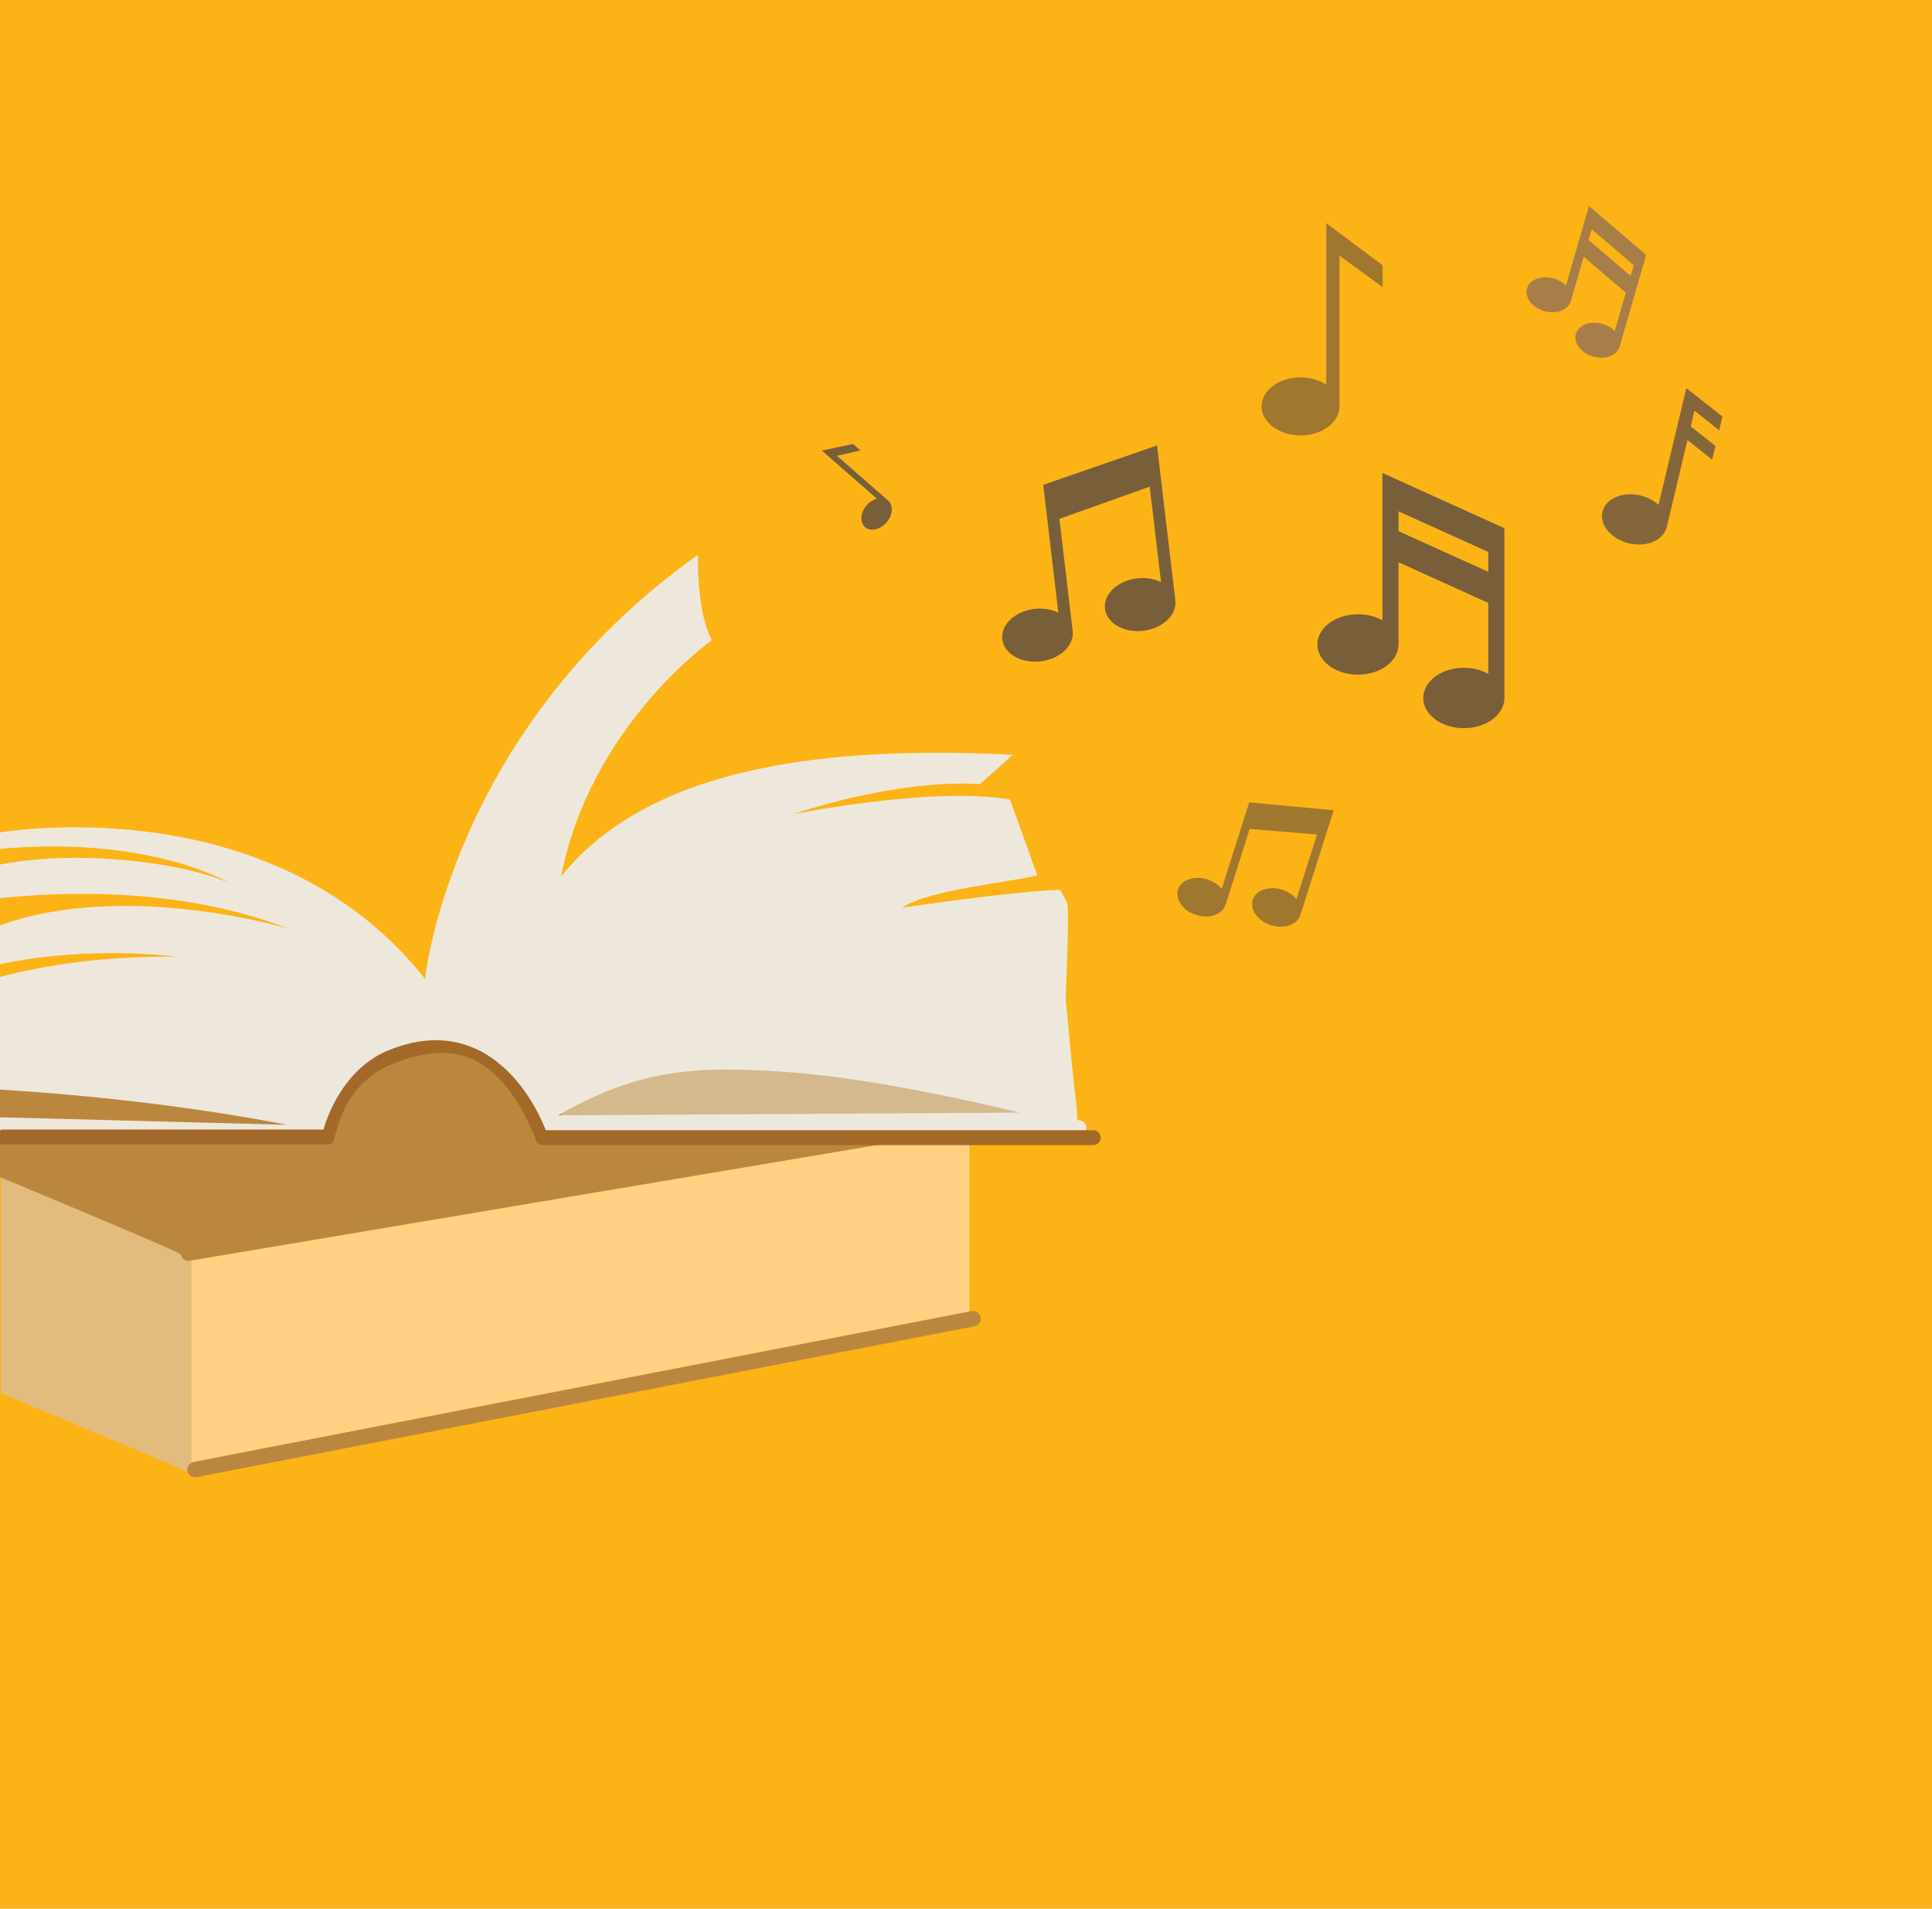 <?xml version="1.0" encoding="utf-8"?>
<!-- Generator: Adobe Illustrator 19.1.1, SVG Export Plug-In . SVG Version: 6.00 Build 0)  -->
<svg version="1.1" id="Layer_1" xmlns="http://www.w3.org/2000/svg" xmlns:xlink="http://www.w3.org/1999/xlink" x="0px" y="0px"
	 viewBox="0 0 291.311 287.781" enable-background="new 0 0 291.311 287.781" xml:space="preserve">
<g>
	<g id="Sound_library">
		<rect fill="#FCB316" width="291.311" height="287.781"/>
		<g>
			<polygon fill="#FFD181" points="146.166,199.058 28.832,221.724 28.832,189.058 146.166,169.391 			"/>
			<polygon fill="#E2BC7F" points="28.832,222.057 0.166,210.057 0.166,177.391 28.832,189.391 			"/>
			<path fill="#BB873F" d="M147.868,198.601c-0.117-0.634-0.733-1.05-1.375-0.932l-117.29,22.74
				c-0.642,0.119-1.067,0.729-0.95,1.363l0,0c0.118,0.634,0.732,1.051,1.375,0.932l117.29-22.74
				C147.56,199.844,147.986,199.235,147.868,198.601L147.868,198.601z"/>
			<path fill="#BB873F" d="M71.498,152.141L0,159.883v17.585c14.029,5.851,27.199,11.38,27.253,11.675
				c0.118,0.634,0.732,1.051,1.375,0.932l117.29-19.74c0.642-0.12,1.068-0.729,0.95-1.363
				C146.751,168.338,72.14,152.022,71.498,152.141z"/>
		</g>
		<rect x="84.641" y="158.642" fill="#D3B98C" width="70.833" height="10.5"/>
		<g>
			<g>
				<path fill="#EEE7DC" d="M162.693,168.9h-0.242l-0.132-2.245c-0.374-2.245-1.632-16.121-1.632-16.121s0.612-13.876,0.204-14.488
					l-1.044-1.883c-6.391,0.102-23.852,2.699-23.852,2.699c4.25-2.833,16.463-3.805,20.407-4.898l-4.104-11.417
					c-11.813-2.051-32.832,2.234-32.832,2.234c17.55-5.714,28.285-4.547,28.285-4.547l4.977-4.432
					c-27.629-1.409-54.622,1.565-68.106,18.32c4.352-22.648,22.711-35.599,22.711-35.599c-2.358-4.383-2.088-12.884-2.088-12.884
					c-37.271,26.501-41.147,63.833-41.147,63.833s0.054,0.044,0.15,0.118c-0.053,0.054-0.083,0.086-0.083,0.086
					C42.762,120.505,6.26,124.563,0,125.488v2.496c22.771-2.054,34.643,5.171,34.643,5.171c-3.469-1.531-10.305-3.367-20.509-3.775
					c-6.195-0.248-11.17,0.406-14.134,0.959v5.082c9.296-0.997,27.243-1.727,43.417,4.57c0,0-24.409-7.336-43.417-0.478v5.857
					c13.851-2.912,26.485-1.13,26.485-1.13C15.484,144.134,6.702,145.528,0,147.29v16.985c7.659,0.454,25.122,1.795,43.281,5.304
					L0,168.451v2.592h49.26c0.357,0,0.646-0.503,0.646-1.123c0.365-0.228,0.874-8.885,9.508-11.316
					c7.56-2.129,15.393-1.129,20.8,11.466c0.026,0.597,0.514,1.074,1.118,1.074h81.361c0.62,0,1.123-0.503,1.123-1.123
					C163.816,169.403,163.313,168.9,162.693,168.9z M84.155,168.152c11.835-6.734,19.938-7.551,34.426-6.53
					c15.098,1.063,35.099,6.122,35.099,6.122L84.155,168.152z"/>
			</g>
			<path fill="#A36928" d="M164.838,170.396H82.281c-0.008-0.034-0.014-0.068-0.028-0.102c-3.231-7.958-10.945-17.152-23.678-11.942
				c-7.604,3.111-9.788,11.942-9.788,11.942H0.294c-0.11,0-0.208,0.06-0.299,0.144v1.957c0.091,0.084,0.189,0.144,0.299,0.144
				h49.479c0.357,0,0.646-0.502,0.646-1.122c0.366-0.228,1.059-8.305,9.508-11.316c7.389-2.633,14.883-2.652,20.8,11.466
				c0.026,0.597,0.514,1.074,1.118,1.074h82.993c0.62,0,1.122-0.502,1.122-1.123C165.961,170.899,165.458,170.396,164.838,170.396z"
				/>
		</g>
		<g id="NOTES">
			<path fill="#785F3A" d="M173.356,67.539l-16.055,5.563l2.281,19.275c-1.007-0.502-2.274-0.731-3.617-0.572
				c-2.931,0.347-5.097,2.397-4.839,4.579c0.258,2.183,2.843,3.67,5.773,3.324c2.931-0.347,5.097-2.397,4.839-4.579
				c-0.004-0.038-0.015-0.075-0.021-0.112l0.008-0.001l-1.987-16.797l13.622-4.843l1.703,14.395
				c-1.007-0.501-2.274-0.731-3.617-0.572c-2.931,0.347-5.097,2.397-4.839,4.579c0.259,2.182,2.843,3.67,5.774,3.324
				c2.93-0.347,5.097-2.397,4.839-4.579c-0.003-0.029-0.012-0.056-0.016-0.084l0.006-0.001l-2.093-17.686l-0.525-4.441l-0.137-1.157
				L173.356,67.539z"/>
			<path opacity="0.7" fill="#785F3A" d="M200.282,122.079l-11.926-1.102l-4.146,13.037c-0.5-0.615-1.247-1.131-2.155-1.42
				c-1.983-0.631-3.97,0.055-4.439,1.531c-0.469,1.476,0.757,3.184,2.739,3.814c1.982,0.63,3.97-0.055,4.439-1.531
				c0.008-0.026,0.012-0.052,0.019-0.078l0.005,0.001l3.613-11.361l10.154,0.855l-3.097,9.736c-0.5-0.614-1.246-1.131-2.155-1.42
				c-1.982-0.63-3.969,0.056-4.439,1.531c-0.469,1.476,0.757,3.184,2.739,3.814c1.982,0.63,3.97-0.055,4.439-1.531
				c0.006-0.02,0.009-0.039,0.014-0.059l0.004,0.001l3.805-11.963l0.955-3.004l0.249-0.783L200.282,122.079z"/>
			<path fill="#785F3A" d="M208.445,71.308v1.301v3.384v2.993v4.686v9.863c-1.026-0.579-2.3-0.927-3.687-0.927
				c-3.379,0-6.117,2.04-6.117,4.556c0,2.515,2.738,4.555,6.117,4.555c3.339,0,6.048-1.993,6.11-4.469h0.006V84.772l13.535,6.129
				v10.704c-1.026-0.58-2.301-0.927-3.687-0.927c-3.378,0-6.117,2.04-6.117,4.555c0,2.516,2.739,4.555,6.117,4.555
				c3.378,0,6.116-2.04,6.116-4.555c0-0.029-0.005-0.058-0.006-0.088h0.006V92.001v-4.685v-2.994v-3.817v-0.867L208.445,71.308z
				 M224.41,86.216l-13.535-6.129v-2.994l13.535,6.129V86.216z"/>
			<path fill="#A87E48" d="M239.588,31.063l-0.204,0.703l-0.529,1.826l-0.468,1.616l-0.732,2.529l-1.542,5.324
				c-0.463-0.473-1.097-0.859-1.846-1.076c-1.824-0.528-3.621,0.144-4.014,1.502c-0.393,1.358,0.767,2.887,2.59,3.416
				c1.803,0.522,3.577-0.13,3.997-1.457l0.003,0.001l1.951-6.736l6.348,5.424l-1.673,5.778c-0.463-0.473-1.097-0.859-1.846-1.076
				c-1.823-0.528-3.621,0.145-4.014,1.502c-0.393,1.358,0.766,2.887,2.589,3.415c1.824,0.528,3.621-0.144,4.014-1.503
				c0.005-0.016,0.006-0.032,0.01-0.048l0.003,0.001l2.055-7.095l0.732-2.529l0.468-1.616l0.597-2.061l0.136-0.468L239.588,31.063z
				 M245.875,41.606l-6.348-5.424l0.468-1.616l6.348,5.424L245.875,41.606z"/>
			<path fill="#85653A" d="M258.655,67.237l-3.727-2.954l0.564-2.371l3.727,2.954l0.49-2.062l-5.444-4.284l-0.245,1.031
				l-0.638,2.681l-0.564,2.371l-0.883,3.711l-1.859,7.813c-0.704-0.652-1.648-1.167-2.746-1.429
				c-2.676-0.637-5.23,0.462-5.704,2.455c-0.474,1.992,1.311,4.124,3.986,4.761c2.645,0.629,5.167-0.439,5.683-2.388l0.004,0.001
				l3.137-13.183l3.727,2.955L258.655,67.237z"/>
			<path opacity="0.7" fill="#785F3A" d="M208.475,39.997l-8.5-6.356v24.342c-1.035-0.678-2.389-1.092-3.875-1.092
				c-3.245,0-5.875,1.959-5.875,4.375c0,2.416,2.63,4.375,5.875,4.375c3.245,0,5.875-1.959,5.875-4.375
				c0-0.042-0.007-0.083-0.008-0.125h0.008V38.543l6.5,4.748V39.997z"/>
			<path fill="#785F3A" d="M128.616,66.933l-4.692,1.001l8.284,7.244c-0.539,0.15-1.083,0.488-1.525,0.994
				c-0.965,1.104-1.082,2.582-0.259,3.302c0.822,0.718,2.271,0.406,3.237-0.698c0.966-1.104,1.082-2.582,0.26-3.301
				c-0.015-0.012-0.03-0.022-0.045-0.034l0.002-0.003l-7.69-6.725l3.55-0.799L128.616,66.933z"/>
		</g>
	</g>
</g>
</svg>
